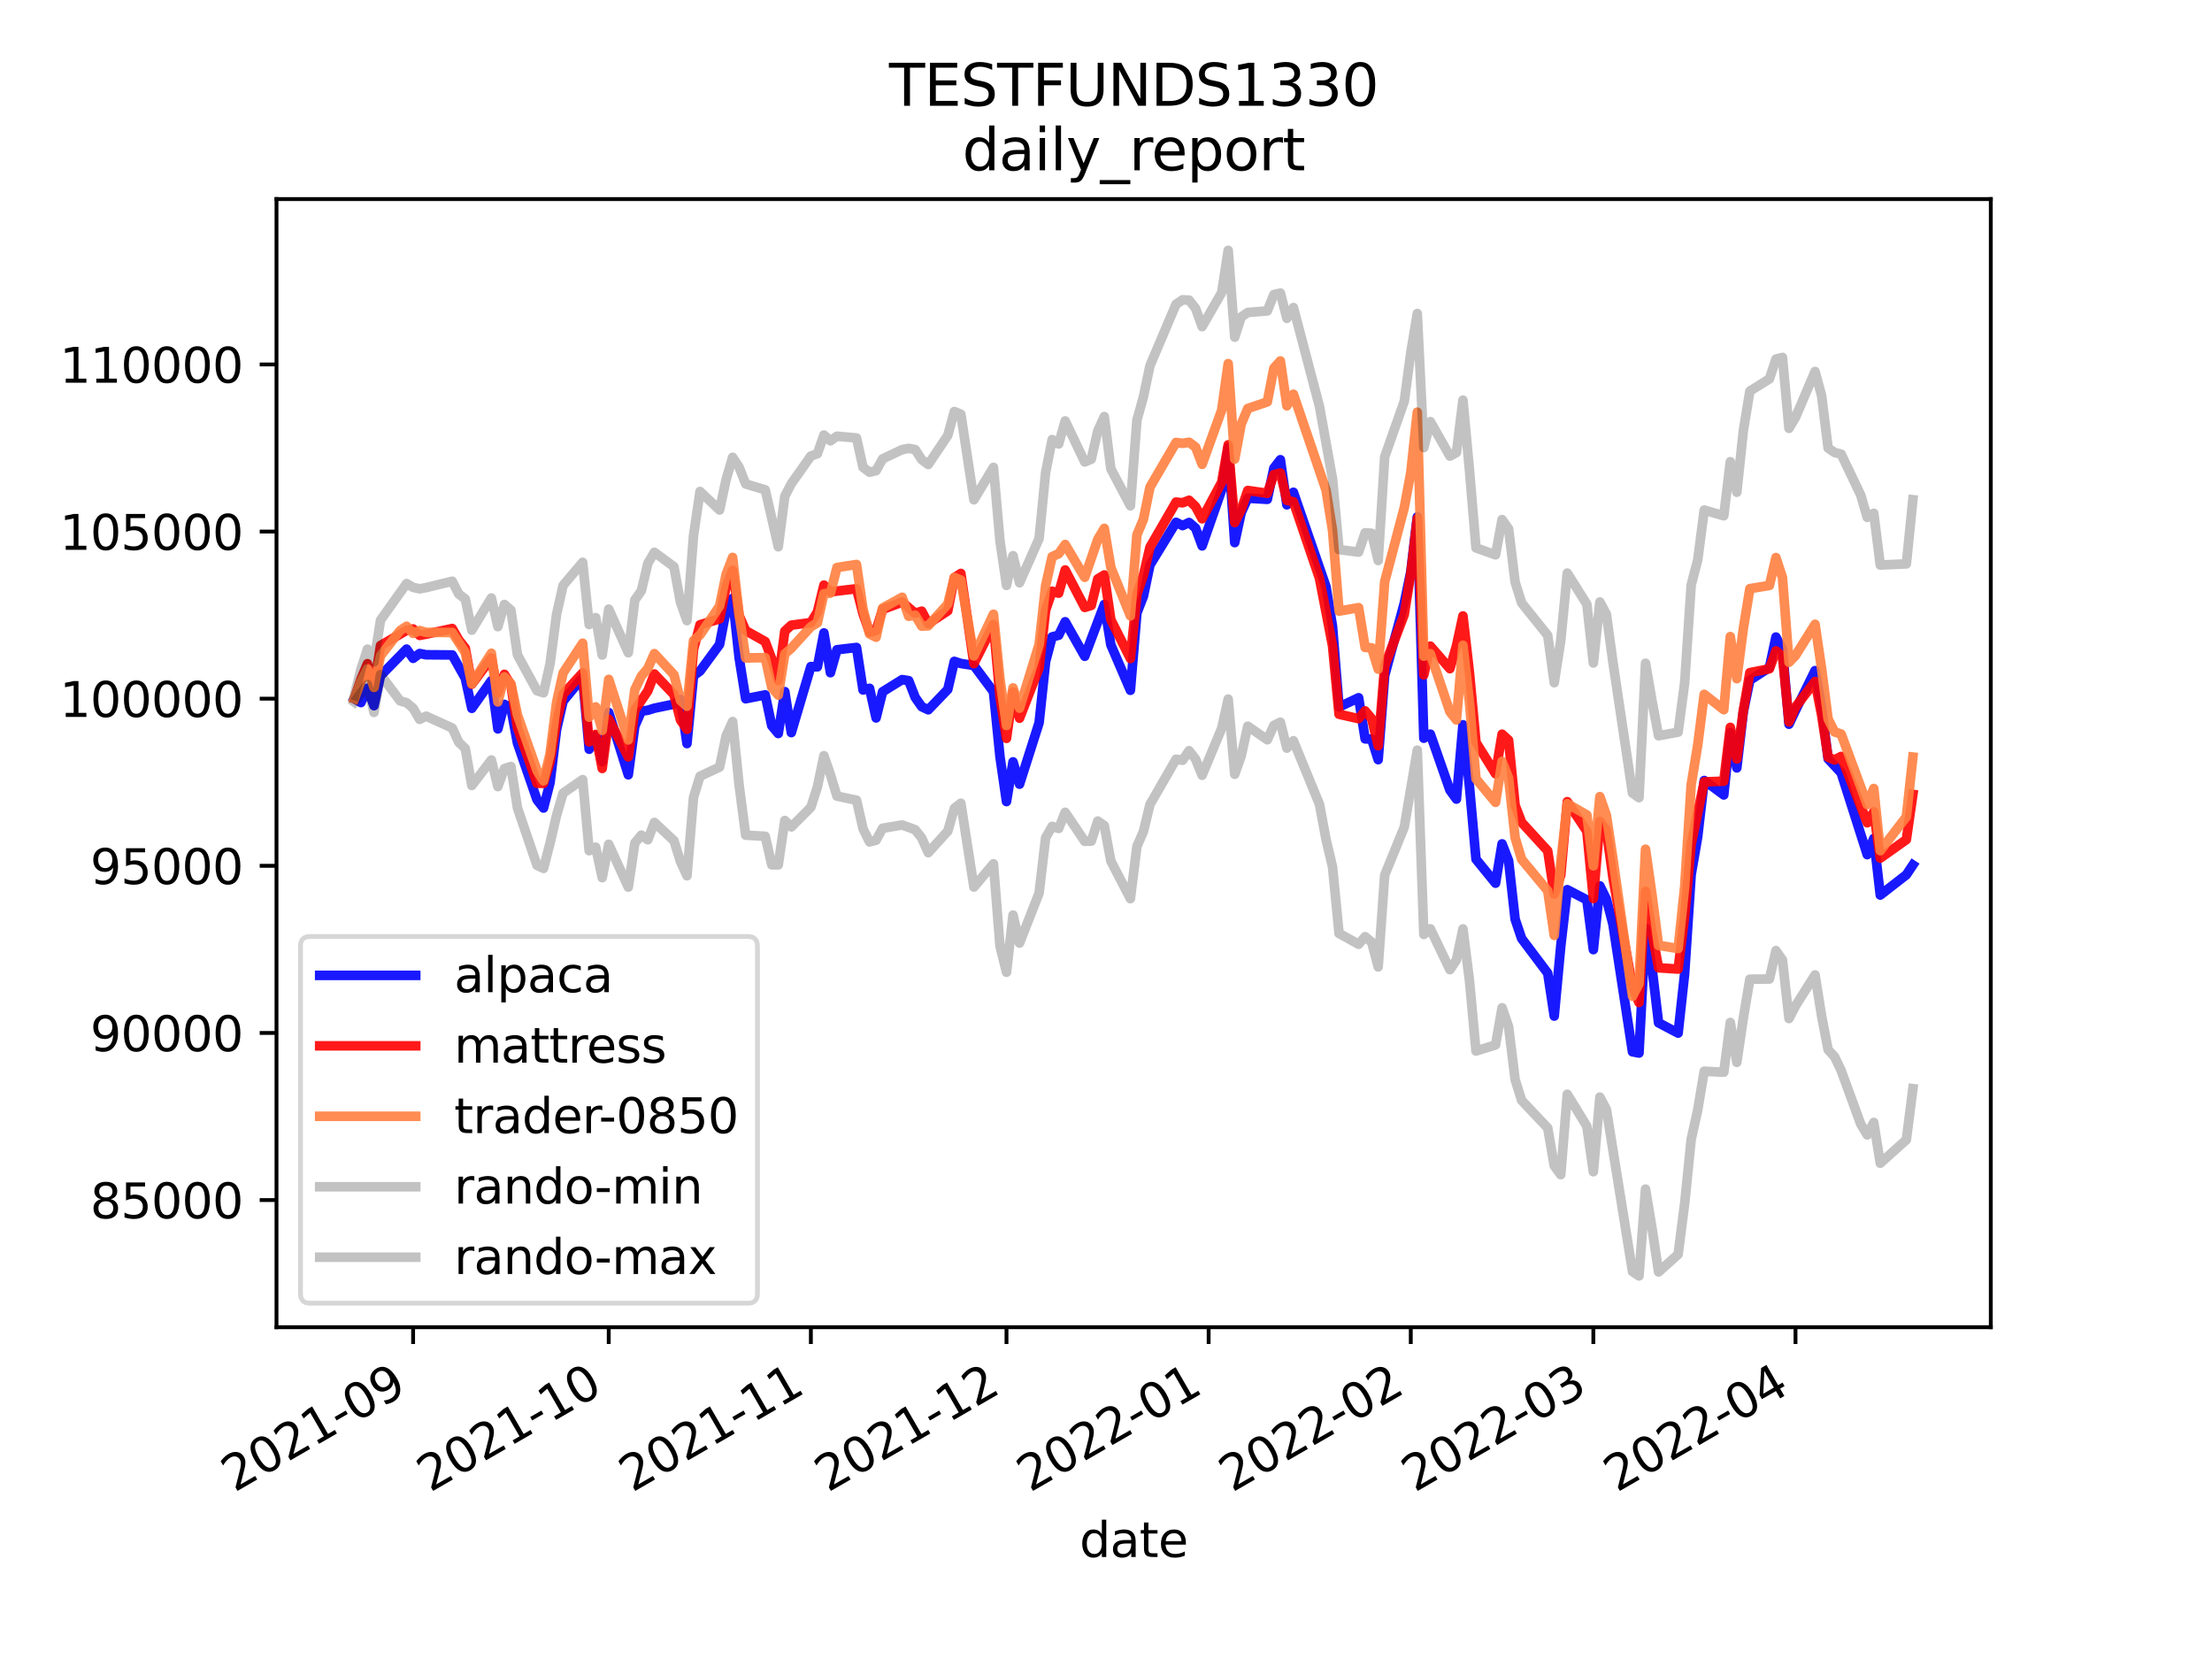 <?xml version="1.0" encoding="utf-8" standalone="no"?>
<!DOCTYPE svg PUBLIC "-//W3C//DTD SVG 1.1//EN"
  "http://www.w3.org/Graphics/SVG/1.1/DTD/svg11.dtd">
<svg height="345.6pt" version="1.1" viewBox="0 0 460.8 345.6" width="460.8pt" xmlns="http://www.w3.org/2000/svg" xmlns:xlink="http://www.w3.org/1999/xlink">
 <defs>
  <style type="text/css">*{stroke-linecap:butt;stroke-linejoin:round;}</style>
 </defs>
 <g id="figure_1">
  <g id="patch_1">
   <path d="M 0 345.6 
L 460.8 345.6 
L 460.8 0 
L 0 0 
z
" style="fill:#ffffff;"/>
  </g>
  <g id="axes_1">
   <g id="patch_2">
    <path d="M 57.6 276.48 
L 414.72 276.48 
L 414.72 41.472 
L 57.6 41.472 
z
" style="fill:#ffffff;"/>
   </g>
   <g id="matplotlib.axis_1">
    <g id="xtick_1">
     <g id="line2d_1">
      <defs>
       <path d="M 0 0 
L 0 3.5 
" id="m84b8e599de" style="stroke:#000000;stroke-width:0.8;"/>
      </defs>
      <g>
       <use style="stroke:#000000;stroke-width:0.8;" x="86.058" xlink:href="#m84b8e599de" y="276.48"/>
      </g>
     </g>
     <g id="text_1">
      <!-- 2021-09 -->
      <g transform="translate(48.833 310.952)rotate(-30)scale(0.1 -0.1)">
       <defs>
        <path d="M 1228 531 
L 3431 531 
L 3431 0 
L 469 0 
L 469 531 
Q 828 903 1448 1529 
Q 2069 2156 2228 2338 
Q 2531 2678 2651 2914 
Q 2772 3150 2772 3378 
Q 2772 3750 2511 3984 
Q 2250 4219 1831 4219 
Q 1534 4219 1204 4116 
Q 875 4013 500 3803 
L 500 4441 
Q 881 4594 1212 4672 
Q 1544 4750 1819 4750 
Q 2544 4750 2975 4387 
Q 3406 4025 3406 3419 
Q 3406 3131 3298 2873 
Q 3191 2616 2906 2266 
Q 2828 2175 2409 1742 
Q 1991 1309 1228 531 
z
" id="DejaVuSans-32" transform="scale(0.016)"/>
        <path d="M 2034 4250 
Q 1547 4250 1301 3770 
Q 1056 3291 1056 2328 
Q 1056 1369 1301 889 
Q 1547 409 2034 409 
Q 2525 409 2770 889 
Q 3016 1369 3016 2328 
Q 3016 3291 2770 3770 
Q 2525 4250 2034 4250 
z
M 2034 4750 
Q 2819 4750 3233 4129 
Q 3647 3509 3647 2328 
Q 3647 1150 3233 529 
Q 2819 -91 2034 -91 
Q 1250 -91 836 529 
Q 422 1150 422 2328 
Q 422 3509 836 4129 
Q 1250 4750 2034 4750 
z
" id="DejaVuSans-30" transform="scale(0.016)"/>
        <path d="M 794 531 
L 1825 531 
L 1825 4091 
L 703 3866 
L 703 4441 
L 1819 4666 
L 2450 4666 
L 2450 531 
L 3481 531 
L 3481 0 
L 794 0 
L 794 531 
z
" id="DejaVuSans-31" transform="scale(0.016)"/>
        <path d="M 313 2009 
L 1997 2009 
L 1997 1497 
L 313 1497 
L 313 2009 
z
" id="DejaVuSans-2d" transform="scale(0.016)"/>
        <path d="M 703 97 
L 703 672 
Q 941 559 1184 500 
Q 1428 441 1663 441 
Q 2288 441 2617 861 
Q 2947 1281 2994 2138 
Q 2813 1869 2534 1725 
Q 2256 1581 1919 1581 
Q 1219 1581 811 2004 
Q 403 2428 403 3163 
Q 403 3881 828 4315 
Q 1253 4750 1959 4750 
Q 2769 4750 3195 4129 
Q 3622 3509 3622 2328 
Q 3622 1225 3098 567 
Q 2575 -91 1691 -91 
Q 1453 -91 1209 -44 
Q 966 3 703 97 
z
M 1959 2075 
Q 2384 2075 2632 2365 
Q 2881 2656 2881 3163 
Q 2881 3666 2632 3958 
Q 2384 4250 1959 4250 
Q 1534 4250 1286 3958 
Q 1038 3666 1038 3163 
Q 1038 2656 1286 2365 
Q 1534 2075 1959 2075 
z
" id="DejaVuSans-39" transform="scale(0.016)"/>
       </defs>
       <use xlink:href="#DejaVuSans-32"/>
       <use x="63.623" xlink:href="#DejaVuSans-30"/>
       <use x="127.246" xlink:href="#DejaVuSans-32"/>
       <use x="190.869" xlink:href="#DejaVuSans-31"/>
       <use x="254.492" xlink:href="#DejaVuSans-2d"/>
       <use x="290.576" xlink:href="#DejaVuSans-30"/>
       <use x="354.199" xlink:href="#DejaVuSans-39"/>
      </g>
     </g>
    </g>
    <g id="xtick_2">
     <g id="line2d_2">
      <g>
       <use style="stroke:#000000;stroke-width:0.8;" x="126.81" xlink:href="#m84b8e599de" y="276.48"/>
      </g>
     </g>
     <g id="text_2">
      <!-- 2021-10 -->
      <g transform="translate(89.585 310.952)rotate(-30)scale(0.1 -0.1)">
       <use xlink:href="#DejaVuSans-32"/>
       <use x="63.623" xlink:href="#DejaVuSans-30"/>
       <use x="127.246" xlink:href="#DejaVuSans-32"/>
       <use x="190.869" xlink:href="#DejaVuSans-31"/>
       <use x="254.492" xlink:href="#DejaVuSans-2d"/>
       <use x="290.576" xlink:href="#DejaVuSans-31"/>
       <use x="354.199" xlink:href="#DejaVuSans-30"/>
      </g>
     </g>
    </g>
    <g id="xtick_3">
     <g id="line2d_3">
      <g>
       <use style="stroke:#000000;stroke-width:0.8;" x="168.92" xlink:href="#m84b8e599de" y="276.48"/>
      </g>
     </g>
     <g id="text_3">
      <!-- 2021-11 -->
      <g transform="translate(131.695 310.952)rotate(-30)scale(0.1 -0.1)">
       <use xlink:href="#DejaVuSans-32"/>
       <use x="63.623" xlink:href="#DejaVuSans-30"/>
       <use x="127.246" xlink:href="#DejaVuSans-32"/>
       <use x="190.869" xlink:href="#DejaVuSans-31"/>
       <use x="254.492" xlink:href="#DejaVuSans-2d"/>
       <use x="290.576" xlink:href="#DejaVuSans-31"/>
       <use x="354.199" xlink:href="#DejaVuSans-31"/>
      </g>
     </g>
    </g>
    <g id="xtick_4">
     <g id="line2d_4">
      <g>
       <use style="stroke:#000000;stroke-width:0.8;" x="209.671" xlink:href="#m84b8e599de" y="276.48"/>
      </g>
     </g>
     <g id="text_4">
      <!-- 2021-12 -->
      <g transform="translate(172.447 310.952)rotate(-30)scale(0.1 -0.1)">
       <use xlink:href="#DejaVuSans-32"/>
       <use x="63.623" xlink:href="#DejaVuSans-30"/>
       <use x="127.246" xlink:href="#DejaVuSans-32"/>
       <use x="190.869" xlink:href="#DejaVuSans-31"/>
       <use x="254.492" xlink:href="#DejaVuSans-2d"/>
       <use x="290.576" xlink:href="#DejaVuSans-31"/>
       <use x="354.199" xlink:href="#DejaVuSans-32"/>
      </g>
     </g>
    </g>
    <g id="xtick_5">
     <g id="line2d_5">
      <g>
       <use style="stroke:#000000;stroke-width:0.8;" x="251.781" xlink:href="#m84b8e599de" y="276.48"/>
      </g>
     </g>
     <g id="text_5">
      <!-- 2022-01 -->
      <g transform="translate(214.557 310.952)rotate(-30)scale(0.1 -0.1)">
       <use xlink:href="#DejaVuSans-32"/>
       <use x="63.623" xlink:href="#DejaVuSans-30"/>
       <use x="127.246" xlink:href="#DejaVuSans-32"/>
       <use x="190.869" xlink:href="#DejaVuSans-32"/>
       <use x="254.492" xlink:href="#DejaVuSans-2d"/>
       <use x="290.576" xlink:href="#DejaVuSans-30"/>
       <use x="354.199" xlink:href="#DejaVuSans-31"/>
      </g>
     </g>
    </g>
    <g id="xtick_6">
     <g id="line2d_6">
      <g>
       <use style="stroke:#000000;stroke-width:0.8;" x="293.891" xlink:href="#m84b8e599de" y="276.48"/>
      </g>
     </g>
     <g id="text_6">
      <!-- 2022-02 -->
      <g transform="translate(256.667 310.952)rotate(-30)scale(0.1 -0.1)">
       <use xlink:href="#DejaVuSans-32"/>
       <use x="63.623" xlink:href="#DejaVuSans-30"/>
       <use x="127.246" xlink:href="#DejaVuSans-32"/>
       <use x="190.869" xlink:href="#DejaVuSans-32"/>
       <use x="254.492" xlink:href="#DejaVuSans-2d"/>
       <use x="290.576" xlink:href="#DejaVuSans-30"/>
       <use x="354.199" xlink:href="#DejaVuSans-32"/>
      </g>
     </g>
    </g>
    <g id="xtick_7">
     <g id="line2d_7">
      <g>
       <use style="stroke:#000000;stroke-width:0.8;" x="331.926" xlink:href="#m84b8e599de" y="276.48"/>
      </g>
     </g>
     <g id="text_7">
      <!-- 2022-03 -->
      <g transform="translate(294.701 310.952)rotate(-30)scale(0.1 -0.1)">
       <defs>
        <path d="M 2597 2516 
Q 3050 2419 3304 2112 
Q 3559 1806 3559 1356 
Q 3559 666 3084 287 
Q 2609 -91 1734 -91 
Q 1441 -91 1130 -33 
Q 819 25 488 141 
L 488 750 
Q 750 597 1062 519 
Q 1375 441 1716 441 
Q 2309 441 2620 675 
Q 2931 909 2931 1356 
Q 2931 1769 2642 2001 
Q 2353 2234 1838 2234 
L 1294 2234 
L 1294 2753 
L 1863 2753 
Q 2328 2753 2575 2939 
Q 2822 3125 2822 3475 
Q 2822 3834 2567 4026 
Q 2313 4219 1838 4219 
Q 1578 4219 1281 4162 
Q 984 4106 628 3988 
L 628 4550 
Q 988 4650 1302 4700 
Q 1616 4750 1894 4750 
Q 2613 4750 3031 4423 
Q 3450 4097 3450 3541 
Q 3450 3153 3228 2886 
Q 3006 2619 2597 2516 
z
" id="DejaVuSans-33" transform="scale(0.016)"/>
       </defs>
       <use xlink:href="#DejaVuSans-32"/>
       <use x="63.623" xlink:href="#DejaVuSans-30"/>
       <use x="127.246" xlink:href="#DejaVuSans-32"/>
       <use x="190.869" xlink:href="#DejaVuSans-32"/>
       <use x="254.492" xlink:href="#DejaVuSans-2d"/>
       <use x="290.576" xlink:href="#DejaVuSans-30"/>
       <use x="354.199" xlink:href="#DejaVuSans-33"/>
      </g>
     </g>
    </g>
    <g id="xtick_8">
     <g id="line2d_8">
      <g>
       <use style="stroke:#000000;stroke-width:0.8;" x="374.036" xlink:href="#m84b8e599de" y="276.48"/>
      </g>
     </g>
     <g id="text_8">
      <!-- 2022-04 -->
      <g transform="translate(336.811 310.952)rotate(-30)scale(0.1 -0.1)">
       <defs>
        <path d="M 2419 4116 
L 825 1625 
L 2419 1625 
L 2419 4116 
z
M 2253 4666 
L 3047 4666 
L 3047 1625 
L 3713 1625 
L 3713 1100 
L 3047 1100 
L 3047 0 
L 2419 0 
L 2419 1100 
L 313 1100 
L 313 1709 
L 2253 4666 
z
" id="DejaVuSans-34" transform="scale(0.016)"/>
       </defs>
       <use xlink:href="#DejaVuSans-32"/>
       <use x="63.623" xlink:href="#DejaVuSans-30"/>
       <use x="127.246" xlink:href="#DejaVuSans-32"/>
       <use x="190.869" xlink:href="#DejaVuSans-32"/>
       <use x="254.492" xlink:href="#DejaVuSans-2d"/>
       <use x="290.576" xlink:href="#DejaVuSans-30"/>
       <use x="354.199" xlink:href="#DejaVuSans-34"/>
      </g>
     </g>
    </g>
    <g id="text_9">
     <!-- date -->
     <g transform="translate(224.885 324.351)scale(0.1 -0.1)">
      <defs>
       <path d="M 2906 2969 
L 2906 4863 
L 3481 4863 
L 3481 0 
L 2906 0 
L 2906 525 
Q 2725 213 2448 61 
Q 2172 -91 1784 -91 
Q 1150 -91 751 415 
Q 353 922 353 1747 
Q 353 2572 751 3078 
Q 1150 3584 1784 3584 
Q 2172 3584 2448 3432 
Q 2725 3281 2906 2969 
z
M 947 1747 
Q 947 1113 1208 752 
Q 1469 391 1925 391 
Q 2381 391 2643 752 
Q 2906 1113 2906 1747 
Q 2906 2381 2643 2742 
Q 2381 3103 1925 3103 
Q 1469 3103 1208 2742 
Q 947 2381 947 1747 
z
" id="DejaVuSans-64" transform="scale(0.016)"/>
       <path d="M 2194 1759 
Q 1497 1759 1228 1600 
Q 959 1441 959 1056 
Q 959 750 1161 570 
Q 1363 391 1709 391 
Q 2188 391 2477 730 
Q 2766 1069 2766 1631 
L 2766 1759 
L 2194 1759 
z
M 3341 1997 
L 3341 0 
L 2766 0 
L 2766 531 
Q 2569 213 2275 61 
Q 1981 -91 1556 -91 
Q 1019 -91 701 211 
Q 384 513 384 1019 
Q 384 1609 779 1909 
Q 1175 2209 1959 2209 
L 2766 2209 
L 2766 2266 
Q 2766 2663 2505 2880 
Q 2244 3097 1772 3097 
Q 1472 3097 1187 3025 
Q 903 2953 641 2809 
L 641 3341 
Q 956 3463 1253 3523 
Q 1550 3584 1831 3584 
Q 2591 3584 2966 3190 
Q 3341 2797 3341 1997 
z
" id="DejaVuSans-61" transform="scale(0.016)"/>
       <path d="M 1172 4494 
L 1172 3500 
L 2356 3500 
L 2356 3053 
L 1172 3053 
L 1172 1153 
Q 1172 725 1289 603 
Q 1406 481 1766 481 
L 2356 481 
L 2356 0 
L 1766 0 
Q 1100 0 847 248 
Q 594 497 594 1153 
L 594 3053 
L 172 3053 
L 172 3500 
L 594 3500 
L 594 4494 
L 1172 4494 
z
" id="DejaVuSans-74" transform="scale(0.016)"/>
       <path d="M 3597 1894 
L 3597 1613 
L 953 1613 
Q 991 1019 1311 708 
Q 1631 397 2203 397 
Q 2534 397 2845 478 
Q 3156 559 3463 722 
L 3463 178 
Q 3153 47 2828 -22 
Q 2503 -91 2169 -91 
Q 1331 -91 842 396 
Q 353 884 353 1716 
Q 353 2575 817 3079 
Q 1281 3584 2069 3584 
Q 2775 3584 3186 3129 
Q 3597 2675 3597 1894 
z
M 3022 2063 
Q 3016 2534 2758 2815 
Q 2500 3097 2075 3097 
Q 1594 3097 1305 2825 
Q 1016 2553 972 2059 
L 3022 2063 
z
" id="DejaVuSans-65" transform="scale(0.016)"/>
      </defs>
      <use xlink:href="#DejaVuSans-64"/>
      <use x="63.477" xlink:href="#DejaVuSans-61"/>
      <use x="124.756" xlink:href="#DejaVuSans-74"/>
      <use x="163.965" xlink:href="#DejaVuSans-65"/>
     </g>
    </g>
   </g>
   <g id="matplotlib.axis_2">
    <g id="ytick_1">
     <g id="line2d_9">
      <defs>
       <path d="M 0 0 
L -3.5 0 
" id="mc851a4d804" style="stroke:#000000;stroke-width:0.8;"/>
      </defs>
      <g>
       <use style="stroke:#000000;stroke-width:0.8;" x="57.6" xlink:href="#mc851a4d804" y="249.99"/>
      </g>
     </g>
     <g id="text_10">
      <!-- 85000 -->
      <g transform="translate(18.788 253.789)scale(0.1 -0.1)">
       <defs>
        <path d="M 2034 2216 
Q 1584 2216 1326 1975 
Q 1069 1734 1069 1313 
Q 1069 891 1326 650 
Q 1584 409 2034 409 
Q 2484 409 2743 651 
Q 3003 894 3003 1313 
Q 3003 1734 2745 1975 
Q 2488 2216 2034 2216 
z
M 1403 2484 
Q 997 2584 770 2862 
Q 544 3141 544 3541 
Q 544 4100 942 4425 
Q 1341 4750 2034 4750 
Q 2731 4750 3128 4425 
Q 3525 4100 3525 3541 
Q 3525 3141 3298 2862 
Q 3072 2584 2669 2484 
Q 3125 2378 3379 2068 
Q 3634 1759 3634 1313 
Q 3634 634 3220 271 
Q 2806 -91 2034 -91 
Q 1263 -91 848 271 
Q 434 634 434 1313 
Q 434 1759 690 2068 
Q 947 2378 1403 2484 
z
M 1172 3481 
Q 1172 3119 1398 2916 
Q 1625 2713 2034 2713 
Q 2441 2713 2670 2916 
Q 2900 3119 2900 3481 
Q 2900 3844 2670 4047 
Q 2441 4250 2034 4250 
Q 1625 4250 1398 4047 
Q 1172 3844 1172 3481 
z
" id="DejaVuSans-38" transform="scale(0.016)"/>
        <path d="M 691 4666 
L 3169 4666 
L 3169 4134 
L 1269 4134 
L 1269 2991 
Q 1406 3038 1543 3061 
Q 1681 3084 1819 3084 
Q 2600 3084 3056 2656 
Q 3513 2228 3513 1497 
Q 3513 744 3044 326 
Q 2575 -91 1722 -91 
Q 1428 -91 1123 -41 
Q 819 9 494 109 
L 494 744 
Q 775 591 1075 516 
Q 1375 441 1709 441 
Q 2250 441 2565 725 
Q 2881 1009 2881 1497 
Q 2881 1984 2565 2268 
Q 2250 2553 1709 2553 
Q 1456 2553 1204 2497 
Q 953 2441 691 2322 
L 691 4666 
z
" id="DejaVuSans-35" transform="scale(0.016)"/>
       </defs>
       <use xlink:href="#DejaVuSans-38"/>
       <use x="63.623" xlink:href="#DejaVuSans-35"/>
       <use x="127.246" xlink:href="#DejaVuSans-30"/>
       <use x="190.869" xlink:href="#DejaVuSans-30"/>
       <use x="254.492" xlink:href="#DejaVuSans-30"/>
      </g>
     </g>
    </g>
    <g id="ytick_2">
     <g id="line2d_10">
      <g>
       <use style="stroke:#000000;stroke-width:0.8;" x="57.6" xlink:href="#mc851a4d804" y="215.177"/>
      </g>
     </g>
     <g id="text_11">
      <!-- 90000 -->
      <g transform="translate(18.788 218.976)scale(0.1 -0.1)">
       <use xlink:href="#DejaVuSans-39"/>
       <use x="63.623" xlink:href="#DejaVuSans-30"/>
       <use x="127.246" xlink:href="#DejaVuSans-30"/>
       <use x="190.869" xlink:href="#DejaVuSans-30"/>
       <use x="254.492" xlink:href="#DejaVuSans-30"/>
      </g>
     </g>
    </g>
    <g id="ytick_3">
     <g id="line2d_11">
      <g>
       <use style="stroke:#000000;stroke-width:0.8;" x="57.6" xlink:href="#mc851a4d804" y="180.363"/>
      </g>
     </g>
     <g id="text_12">
      <!-- 95000 -->
      <g transform="translate(18.788 184.163)scale(0.1 -0.1)">
       <use xlink:href="#DejaVuSans-39"/>
       <use x="63.623" xlink:href="#DejaVuSans-35"/>
       <use x="127.246" xlink:href="#DejaVuSans-30"/>
       <use x="190.869" xlink:href="#DejaVuSans-30"/>
       <use x="254.492" xlink:href="#DejaVuSans-30"/>
      </g>
     </g>
    </g>
    <g id="ytick_4">
     <g id="line2d_12">
      <g>
       <use style="stroke:#000000;stroke-width:0.8;" x="57.6" xlink:href="#mc851a4d804" y="145.55"/>
      </g>
     </g>
     <g id="text_13">
      <!-- 100000 -->
      <g transform="translate(12.425 149.349)scale(0.1 -0.1)">
       <use xlink:href="#DejaVuSans-31"/>
       <use x="63.623" xlink:href="#DejaVuSans-30"/>
       <use x="127.246" xlink:href="#DejaVuSans-30"/>
       <use x="190.869" xlink:href="#DejaVuSans-30"/>
       <use x="254.492" xlink:href="#DejaVuSans-30"/>
       <use x="318.115" xlink:href="#DejaVuSans-30"/>
      </g>
     </g>
    </g>
    <g id="ytick_5">
     <g id="line2d_13">
      <g>
       <use style="stroke:#000000;stroke-width:0.8;" x="57.6" xlink:href="#mc851a4d804" y="110.737"/>
      </g>
     </g>
     <g id="text_14">
      <!-- 105000 -->
      <g transform="translate(12.425 114.536)scale(0.1 -0.1)">
       <use xlink:href="#DejaVuSans-31"/>
       <use x="63.623" xlink:href="#DejaVuSans-30"/>
       <use x="127.246" xlink:href="#DejaVuSans-35"/>
       <use x="190.869" xlink:href="#DejaVuSans-30"/>
       <use x="254.492" xlink:href="#DejaVuSans-30"/>
       <use x="318.115" xlink:href="#DejaVuSans-30"/>
      </g>
     </g>
    </g>
    <g id="ytick_6">
     <g id="line2d_14">
      <g>
       <use style="stroke:#000000;stroke-width:0.8;" x="57.6" xlink:href="#mc851a4d804" y="75.923"/>
      </g>
     </g>
     <g id="text_15">
      <!-- 110000 -->
      <g transform="translate(12.425 79.722)scale(0.1 -0.1)">
       <use xlink:href="#DejaVuSans-31"/>
       <use x="63.623" xlink:href="#DejaVuSans-31"/>
       <use x="127.246" xlink:href="#DejaVuSans-30"/>
       <use x="190.869" xlink:href="#DejaVuSans-30"/>
       <use x="254.492" xlink:href="#DejaVuSans-30"/>
       <use x="318.115" xlink:href="#DejaVuSans-30"/>
      </g>
     </g>
    </g>
   </g>
   <g id="line2d_15">
    <path clip-path="url(#p62188aba56)" d="M 73.833 145.55 
L 75.191 146.359 
L 76.55 143.367 
L 77.908 147.002 
L 79.266 140.775 
L 84.7 135.219 
L 86.058 137.143 
L 87.417 136.137 
L 88.775 136.402 
L 94.209 136.44 
L 96.925 141.283 
L 98.284 147.559 
L 102.359 141.804 
L 103.717 151.841 
L 105.076 146.727 
L 106.434 147.518 
L 107.792 154.791 
L 111.868 166.609 
L 113.226 168.326 
L 114.584 163.037 
L 115.943 151.987 
L 117.301 146.071 
L 121.376 141.107 
L 122.735 156.079 
L 124.093 153.239 
L 125.451 158.672 
L 126.81 148.425 
L 130.885 161.407 
L 132.243 151.268 
L 133.602 148.153 
L 134.96 147.961 
L 136.319 147.534 
L 140.394 146.687 
L 141.752 145.722 
L 143.11 154.903 
L 144.469 140.777 
L 145.827 139.794 
L 149.902 134.247 
L 151.261 127.165 
L 152.619 124.654 
L 153.978 137.061 
L 155.336 145.558 
L 159.411 144.755 
L 160.77 151.179 
L 162.128 152.807 
L 163.486 144.072 
L 164.845 152.618 
L 168.92 138.856 
L 170.278 138.915 
L 171.637 131.853 
L 172.995 140.135 
L 174.353 135.354 
L 178.429 134.878 
L 179.787 143.732 
L 181.145 143.389 
L 182.504 149.56 
L 183.862 144.105 
L 187.937 141.574 
L 189.296 141.796 
L 190.654 145.287 
L 192.012 147.212 
L 193.371 147.863 
L 197.446 143.62 
L 198.804 137.777 
L 200.163 138.22 
L 202.88 138.635 
L 206.955 144.096 
L 208.313 157.646 
L 209.671 166.98 
L 211.03 158.715 
L 212.388 163.36 
L 216.463 150.566 
L 217.822 137.816 
L 219.18 132.674 
L 220.539 132.328 
L 221.897 129.526 
L 225.972 136.711 
L 230.047 125.929 
L 231.406 134.322 
L 235.481 143.799 
L 236.839 127.688 
L 238.198 124.214 
L 239.556 117.701 
L 244.99 108.81 
L 246.348 109.492 
L 247.706 108.845 
L 249.065 110.019 
L 250.423 113.717 
L 254.498 102.05 
L 255.857 93.181 
L 257.215 113.039 
L 258.573 106.77 
L 259.932 103.788 
L 264.007 104.023 
L 265.365 97.539 
L 266.724 95.768 
L 268.082 105.165 
L 269.44 102.55 
L 276.232 122.222 
L 277.591 130.5 
L 278.949 147.287 
L 283.024 145.353 
L 284.383 153.921 
L 285.741 153.961 
L 287.1 158.253 
L 288.458 140.721 
L 292.533 125.65 
L 293.891 119.118 
L 295.25 107.677 
L 296.608 153.779 
L 297.967 152.942 
L 302.042 164.599 
L 303.4 166.467 
L 304.759 150.985 
L 306.117 163.859 
L 307.475 178.983 
L 311.55 183.985 
L 312.909 175.794 
L 314.267 179.299 
L 315.626 191.473 
L 316.984 195.515 
L 322.418 202.734 
L 323.776 211.667 
L 325.134 197.105 
L 326.493 185.338 
L 330.568 187.464 
L 331.926 197.826 
L 333.285 184.54 
L 334.643 187.316 
L 336.001 192.527 
L 340.077 219.107 
L 341.435 219.367 
L 342.793 193.383 
L 344.152 201.694 
L 345.51 213.074 
L 349.585 215.215 
L 350.944 202.821 
L 352.302 182.199 
L 353.66 174.32 
L 355.019 162.595 
L 359.094 165.601 
L 360.452 152.572 
L 361.811 159.967 
L 363.169 148.281 
L 364.528 141.702 
L 368.603 139.059 
L 369.961 132.708 
L 371.32 135.262 
L 372.678 150.872 
L 374.036 147.993 
L 378.111 139.699 
L 379.47 147.313 
L 380.828 158.072 
L 383.545 160.994 
L 388.979 178.036 
L 390.337 174.673 
L 391.695 186.454 
L 397.129 182.234 
L 398.487 180.193 
L 398.487 180.193 
" style="fill:none;stroke:#0000ff;stroke-linecap:square;stroke-opacity:0.9;stroke-width:2;"/>
   </g>
   <g id="line2d_16">
    <path clip-path="url(#p62188aba56)" d="M 73.833 145.55 
L 75.191 141.523 
L 76.55 138.258 
L 77.908 143.15 
L 79.266 134.475 
L 84.7 131.319 
L 86.058 131.022 
L 87.417 132.363 
L 88.775 132.108 
L 94.209 130.931 
L 95.567 133.304 
L 96.925 135.033 
L 98.284 142.537 
L 102.359 137.076 
L 103.717 144.305 
L 105.076 140.478 
L 106.434 142.67 
L 107.792 151.554 
L 111.868 163.179 
L 113.226 163.189 
L 114.584 158.69 
L 115.943 150.39 
L 117.301 144.616 
L 121.376 140.187 
L 122.735 154.545 
L 124.093 152.991 
L 125.451 160.081 
L 126.81 149.821 
L 130.885 157.677 
L 132.243 147.939 
L 134.96 143.918 
L 136.319 140.405 
L 140.394 144.694 
L 141.752 150.01 
L 143.11 151.939 
L 144.469 135.29 
L 145.827 130.147 
L 149.902 128.929 
L 151.261 122.284 
L 152.619 118.816 
L 153.978 128.252 
L 155.336 131.365 
L 159.411 133.65 
L 160.77 137.266 
L 162.128 141.746 
L 163.486 131.481 
L 164.845 130.236 
L 168.92 129.697 
L 170.278 127.487 
L 171.637 121.892 
L 172.995 123.329 
L 174.353 123.127 
L 178.429 122.646 
L 179.787 127.867 
L 181.145 131.721 
L 182.504 131.333 
L 183.862 126.942 
L 187.937 125.438 
L 190.654 127.74 
L 192.012 127.321 
L 193.371 129.923 
L 197.446 127.244 
L 198.804 120.346 
L 200.163 119.458 
L 202.88 138.246 
L 206.955 130.13 
L 208.313 145.125 
L 209.671 153.812 
L 211.03 144.15 
L 212.388 149.615 
L 216.463 139.166 
L 217.822 127.115 
L 219.18 123.162 
L 220.539 123.569 
L 221.897 118.737 
L 225.972 126.535 
L 227.33 126.116 
L 228.689 120.599 
L 230.047 119.773 
L 231.406 129.095 
L 235.481 137.184 
L 236.839 123.819 
L 238.198 119.828 
L 239.556 113.995 
L 244.99 104.593 
L 246.348 104.744 
L 247.706 104.215 
L 249.065 105.539 
L 250.423 108.067 
L 254.498 100.467 
L 255.857 92.66 
L 257.215 108.861 
L 258.573 106.141 
L 259.932 102.177 
L 264.007 102.76 
L 265.365 98.881 
L 266.724 98.537 
L 268.082 104.231 
L 269.44 104.533 
L 274.874 120.482 
L 277.591 134.55 
L 278.949 148.788 
L 283.024 149.714 
L 284.383 148.088 
L 285.741 149.71 
L 287.1 155.348 
L 288.458 138.734 
L 292.533 128.024 
L 293.891 119.444 
L 295.25 108.022 
L 296.608 140.594 
L 297.967 134.602 
L 302.042 139.294 
L 303.4 134.579 
L 304.759 128.312 
L 306.117 140.165 
L 307.475 154.65 
L 311.55 161.191 
L 312.909 152.947 
L 314.267 154.199 
L 315.626 167.756 
L 316.984 171.317 
L 322.418 177.25 
L 323.776 186.232 
L 325.134 182.305 
L 326.493 167.01 
L 330.568 173.147 
L 331.926 187.182 
L 333.285 171.128 
L 334.643 172.987 
L 336.001 182.802 
L 340.077 205.584 
L 341.435 208.843 
L 342.793 185.683 
L 344.152 194.369 
L 345.51 201.612 
L 349.585 201.874 
L 350.944 190.895 
L 352.302 175.882 
L 355.019 162.879 
L 359.094 162.736 
L 360.452 151.524 
L 361.811 158.114 
L 363.169 147.986 
L 364.528 140.12 
L 368.603 139.322 
L 369.961 135.592 
L 371.32 136.713 
L 372.678 150.377 
L 374.036 147.289 
L 378.111 141.976 
L 379.47 148.929 
L 380.828 157.725 
L 382.187 158.307 
L 383.545 157.578 
L 388.979 171.393 
L 390.337 169.136 
L 391.695 178.766 
L 397.129 174.909 
L 398.487 165.488 
L 398.487 165.488 
" style="fill:none;stroke:#ff0000;stroke-linecap:square;stroke-opacity:0.9;stroke-width:2;"/>
   </g>
   <g id="line2d_17">
    <path clip-path="url(#p62188aba56)" d="M 73.833 145.55 
L 75.191 141.957 
L 76.55 139.358 
L 77.908 143.202 
L 79.266 136.623 
L 83.341 131.363 
L 84.7 130.458 
L 86.058 131.946 
L 87.417 131.356 
L 88.775 131.741 
L 94.209 131.759 
L 96.925 135.913 
L 98.284 142.45 
L 102.359 136.085 
L 103.717 146.22 
L 105.076 141.008 
L 106.434 142.428 
L 107.792 148.932 
L 111.868 160.511 
L 113.226 162.665 
L 114.584 157.025 
L 115.943 146.333 
L 117.301 140.201 
L 121.376 133.995 
L 122.735 149.41 
L 124.093 147.258 
L 125.451 152.144 
L 126.81 141.53 
L 130.885 154.139 
L 132.243 143.69 
L 133.602 140.855 
L 134.96 139.231 
L 136.319 136.167 
L 140.394 140.565 
L 141.752 145.923 
L 143.11 147.121 
L 144.469 133.464 
L 145.827 132.257 
L 149.902 126.257 
L 151.261 119.657 
L 152.619 116.118 
L 153.978 128.048 
L 155.336 137.06 
L 159.411 136.999 
L 160.77 143.191 
L 162.128 144.804 
L 163.486 136.225 
L 164.845 135.029 
L 168.92 130.55 
L 170.278 129.735 
L 171.637 123.686 
L 172.995 123.555 
L 174.353 118.229 
L 178.429 117.591 
L 179.787 126.929 
L 181.145 132.045 
L 182.504 132.749 
L 183.862 126.662 
L 187.937 124.42 
L 189.296 128.378 
L 190.654 128.164 
L 192.012 130.429 
L 193.371 130.366 
L 197.446 125.826 
L 198.804 120.296 
L 200.163 120.842 
L 202.88 136.614 
L 206.955 127.953 
L 208.313 141.484 
L 209.671 151.133 
L 211.03 143.305 
L 212.388 147.529 
L 216.463 134.257 
L 217.822 122.024 
L 219.18 115.953 
L 220.539 115.353 
L 221.897 113.431 
L 225.972 120.258 
L 228.689 112.358 
L 230.047 110.068 
L 231.406 118.197 
L 235.481 128.29 
L 236.839 111.419 
L 238.198 108.184 
L 239.556 101.49 
L 244.99 92.171 
L 246.348 92.356 
L 247.706 92.127 
L 249.065 93.146 
L 250.423 96.729 
L 254.498 85.436 
L 255.857 75.753 
L 257.215 95.635 
L 258.573 88.328 
L 259.932 85.1 
L 264.007 83.719 
L 265.365 76.701 
L 266.724 75.194 
L 268.082 84.536 
L 269.44 82.127 
L 276.232 102.073 
L 277.591 110.482 
L 278.949 127.308 
L 283.024 126.586 
L 284.383 134.869 
L 285.741 134.957 
L 287.1 139.394 
L 288.458 121.178 
L 292.533 105.75 
L 293.891 98.457 
L 295.25 85.862 
L 296.608 136.703 
L 297.967 136.184 
L 302.042 148.283 
L 303.4 149.979 
L 304.759 134.418 
L 306.117 146.355 
L 307.475 162.239 
L 311.55 167.14 
L 312.909 158.603 
L 314.267 162.079 
L 315.626 174.498 
L 316.984 179.009 
L 322.418 185.552 
L 323.776 194.857 
L 325.134 179.684 
L 326.493 167.427 
L 330.568 169.767 
L 331.926 180.377 
L 333.285 165.954 
L 334.643 169.85 
L 336.001 178.864 
L 340.077 207.539 
L 341.435 204.955 
L 342.793 176.91 
L 344.152 186.477 
L 345.51 196.937 
L 349.585 197.601 
L 350.944 184.751 
L 352.302 163.491 
L 353.66 155.244 
L 355.019 144.648 
L 359.094 147.844 
L 360.452 132.612 
L 361.811 141.383 
L 363.169 130.929 
L 364.528 122.628 
L 368.603 121.959 
L 369.961 116.152 
L 371.32 120.32 
L 372.678 137.968 
L 374.036 136.554 
L 378.111 130.05 
L 379.47 139.279 
L 380.828 149.783 
L 382.187 152.477 
L 383.545 152.916 
L 388.979 167.62 
L 390.337 164.259 
L 391.695 177.207 
L 397.129 170.149 
L 398.487 157.709 
L 398.487 157.709 
" style="fill:none;stroke:#ff8040;stroke-linecap:square;stroke-opacity:0.9;stroke-width:2;"/>
   </g>
   <g id="line2d_18">
    <path clip-path="url(#p62188aba56)" d="M 73.833 146.246 
L 76.55 142.581 
L 77.908 148.411 
L 79.266 140.537 
L 83.341 145.995 
L 84.7 146.391 
L 86.058 147.537 
L 87.417 149.855 
L 88.775 149.192 
L 94.209 151.659 
L 95.567 154.626 
L 96.925 155.936 
L 98.284 163.63 
L 102.359 158.317 
L 103.717 163.859 
L 105.076 160.118 
L 106.434 159.678 
L 107.792 168.299 
L 111.868 180.256 
L 113.226 180.906 
L 114.584 175.638 
L 115.943 169.848 
L 117.301 165.217 
L 121.376 162.406 
L 122.735 177.217 
L 124.093 176.481 
L 125.451 182.837 
L 126.81 175.885 
L 130.885 184.807 
L 132.243 175.613 
L 133.602 173.974 
L 134.96 174.938 
L 136.319 171.328 
L 140.394 175.137 
L 141.752 179.473 
L 143.11 182.438 
L 144.469 166.111 
L 145.827 161.702 
L 149.902 159.798 
L 151.261 153.286 
L 152.619 150.31 
L 153.978 163.593 
L 155.336 173.978 
L 159.411 174.218 
L 160.77 180.149 
L 162.128 180.172 
L 163.486 170.922 
L 164.845 172.259 
L 168.92 168.173 
L 170.278 163.944 
L 171.637 157.424 
L 172.995 161.391 
L 174.353 165.844 
L 178.429 166.696 
L 179.787 172.649 
L 181.145 175.382 
L 182.504 175.027 
L 183.862 172.54 
L 187.937 171.857 
L 190.654 172.853 
L 192.012 174.563 
L 193.371 177.626 
L 197.446 173.13 
L 198.804 168.398 
L 200.163 167.325 
L 202.88 184.783 
L 206.955 179.948 
L 208.313 197.065 
L 209.671 202.534 
L 211.03 190.624 
L 212.388 196.454 
L 216.463 186.036 
L 217.822 174.507 
L 219.18 172.153 
L 220.539 172.577 
L 221.897 169.214 
L 225.972 175.256 
L 227.33 175.215 
L 228.689 171.048 
L 230.047 171.989 
L 231.406 179.363 
L 235.481 187.208 
L 236.839 176.331 
L 238.198 173.214 
L 239.556 167.599 
L 244.99 158.161 
L 246.348 158.382 
L 247.706 156.386 
L 249.065 158.15 
L 250.423 161.506 
L 254.498 151.735 
L 255.857 145.632 
L 257.215 161.292 
L 258.573 157.449 
L 259.932 151.279 
L 264.007 154.104 
L 265.365 151.124 
L 266.724 150.447 
L 268.082 155.853 
L 269.44 154.315 
L 274.874 167.562 
L 276.232 174.843 
L 277.591 180.605 
L 278.949 194.449 
L 283.024 196.701 
L 284.383 195.131 
L 285.741 196.276 
L 287.1 201.416 
L 288.458 182.29 
L 292.533 172.304 
L 295.25 156.267 
L 296.608 194.663 
L 297.967 193.49 
L 302.042 201.999 
L 303.4 199.985 
L 304.759 193.509 
L 306.117 204.285 
L 307.475 218.944 
L 311.55 217.676 
L 312.909 209.935 
L 314.267 213.875 
L 315.626 224.877 
L 316.984 229.233 
L 322.418 234.973 
L 323.776 242.863 
L 325.134 244.701 
L 326.493 227.951 
L 330.568 234.624 
L 331.926 244.093 
L 333.285 228.548 
L 334.643 231.121 
L 340.077 264.882 
L 341.435 265.798 
L 342.793 247.712 
L 344.152 255.891 
L 345.51 264.969 
L 349.585 261.299 
L 350.944 250.712 
L 352.302 237.384 
L 353.66 231.248 
L 355.019 223.159 
L 359.094 223.362 
L 360.452 213.003 
L 361.811 221.304 
L 363.169 212.057 
L 364.528 203.983 
L 368.603 203.949 
L 369.961 198.027 
L 371.32 199.984 
L 372.678 212.185 
L 374.036 209.553 
L 378.111 203.097 
L 379.47 211.632 
L 380.828 218.666 
L 382.187 220.154 
L 383.545 223.008 
L 387.62 234.152 
L 388.979 236.421 
L 390.337 233.829 
L 391.695 242.317 
L 397.129 237.435 
L 398.487 226.788 
L 398.487 226.788 
" style="fill:none;stroke:#0d0d0d;stroke-linecap:square;stroke-opacity:0.25;stroke-width:2;"/>
   </g>
   <g id="line2d_19">
    <path clip-path="url(#p62188aba56)" d="M 73.833 144.854 
L 75.191 139.428 
L 76.55 135.227 
L 77.908 137.89 
L 79.266 129.199 
L 84.7 121.565 
L 86.058 122.362 
L 87.417 122.665 
L 88.775 122.412 
L 94.209 121.083 
L 95.567 123.734 
L 96.925 124.795 
L 98.284 131.277 
L 102.359 124.573 
L 103.717 130.54 
L 105.076 125.924 
L 106.434 127.098 
L 107.792 136.425 
L 111.868 143.887 
L 113.226 144.318 
L 114.584 138.284 
L 115.943 127.973 
L 117.301 121.959 
L 121.376 117.142 
L 122.735 130.105 
L 124.093 128.672 
L 125.451 136.457 
L 126.81 126.896 
L 130.885 135.975 
L 132.243 124.981 
L 133.602 123.087 
L 134.96 117.366 
L 136.319 115.048 
L 140.394 118.057 
L 141.752 125.451 
L 143.11 129.295 
L 144.469 111.591 
L 145.827 102.384 
L 149.902 106.251 
L 151.261 99.894 
L 152.619 95.271 
L 153.978 97.35 
L 155.336 100.816 
L 159.411 102.04 
L 162.128 113.905 
L 163.486 103.387 
L 164.845 100.759 
L 168.92 94.997 
L 170.278 94.514 
L 171.637 90.619 
L 172.995 91.826 
L 174.353 90.872 
L 178.429 91.241 
L 179.787 97.355 
L 181.145 98.368 
L 182.504 98.052 
L 183.862 95.594 
L 187.937 93.663 
L 189.296 93.401 
L 190.654 93.659 
L 192.012 95.751 
L 193.371 96.767 
L 197.446 90.694 
L 198.804 85.729 
L 200.163 86.29 
L 202.88 104.117 
L 206.955 97.357 
L 208.313 112.656 
L 209.671 121.947 
L 211.03 115.761 
L 212.388 121.399 
L 216.463 112.188 
L 217.822 98.397 
L 219.18 91.577 
L 220.539 92.488 
L 221.897 87.68 
L 225.972 96.234 
L 227.33 95.653 
L 228.689 89.744 
L 230.047 86.78 
L 231.406 97.645 
L 235.481 105.372 
L 236.839 87.54 
L 238.198 82.654 
L 239.556 76.185 
L 244.99 63.379 
L 246.348 62.461 
L 247.706 62.524 
L 249.065 64.252 
L 250.423 68.044 
L 254.498 60.945 
L 255.857 52.154 
L 257.215 70.232 
L 258.573 66.025 
L 259.932 65.095 
L 264.007 64.767 
L 265.365 61.371 
L 266.724 61.045 
L 268.082 66.319 
L 269.44 64.068 
L 274.874 84.684 
L 277.591 99.757 
L 278.949 114.485 
L 283.024 115.014 
L 284.383 110.992 
L 285.741 111.089 
L 287.1 116.763 
L 288.458 95.161 
L 292.533 83.604 
L 293.891 73.47 
L 295.25 65.319 
L 296.608 93.244 
L 297.967 87.829 
L 302.042 95.014 
L 303.4 94.278 
L 304.759 83.363 
L 306.117 97.941 
L 307.475 114.13 
L 311.55 115.585 
L 312.909 108.241 
L 314.267 110.17 
L 315.626 121.247 
L 316.984 125.597 
L 322.418 132.361 
L 323.776 142.22 
L 325.134 133.433 
L 326.493 119.387 
L 330.568 125.871 
L 331.926 138.109 
L 333.285 125.414 
L 334.643 127.961 
L 336.001 137.924 
L 340.077 165.216 
L 341.435 166.166 
L 342.793 138.168 
L 344.152 146.047 
L 345.51 153.27 
L 349.585 152.52 
L 350.944 142.259 
L 352.302 121.896 
L 353.66 116.69 
L 355.019 106.254 
L 359.094 107.447 
L 360.452 96.181 
L 361.811 102.544 
L 363.169 89.721 
L 364.528 81.479 
L 368.603 78.932 
L 369.961 74.806 
L 371.32 74.458 
L 372.678 89.237 
L 374.036 86.951 
L 378.111 77.384 
L 379.47 82.423 
L 380.828 93.336 
L 382.187 94.27 
L 383.545 94.604 
L 387.62 103.126 
L 388.979 107.777 
L 390.337 106.925 
L 391.695 117.704 
L 397.129 117.463 
L 398.487 104.099 
L 398.487 104.099 
" style="fill:none;stroke:#0d0d0d;stroke-linecap:square;stroke-opacity:0.25;stroke-width:2;"/>
   </g>
   <g id="patch_3">
    <path d="M 57.6 276.48 
L 57.6 41.472 
" style="fill:none;stroke:#000000;stroke-linecap:square;stroke-linejoin:miter;stroke-width:0.8;"/>
   </g>
   <g id="patch_4">
    <path d="M 414.72 276.48 
L 414.72 41.472 
" style="fill:none;stroke:#000000;stroke-linecap:square;stroke-linejoin:miter;stroke-width:0.8;"/>
   </g>
   <g id="patch_5">
    <path d="M 57.6 276.48 
L 414.72 276.48 
" style="fill:none;stroke:#000000;stroke-linecap:square;stroke-linejoin:miter;stroke-width:0.8;"/>
   </g>
   <g id="patch_6">
    <path d="M 57.6 41.472 
L 414.72 41.472 
" style="fill:none;stroke:#000000;stroke-linecap:square;stroke-linejoin:miter;stroke-width:0.8;"/>
   </g>
   <g id="text_16">
    <!-- TESTFUNDS1330 -->
    <g transform="translate(185.2 22.035)scale(0.12 -0.12)">
     <defs>
      <path d="M -19 4666 
L 3928 4666 
L 3928 4134 
L 2272 4134 
L 2272 0 
L 1638 0 
L 1638 4134 
L -19 4134 
L -19 4666 
z
" id="DejaVuSans-54" transform="scale(0.016)"/>
      <path d="M 628 4666 
L 3578 4666 
L 3578 4134 
L 1259 4134 
L 1259 2753 
L 3481 2753 
L 3481 2222 
L 1259 2222 
L 1259 531 
L 3634 531 
L 3634 0 
L 628 0 
L 628 4666 
z
" id="DejaVuSans-45" transform="scale(0.016)"/>
      <path d="M 3425 4513 
L 3425 3897 
Q 3066 4069 2747 4153 
Q 2428 4238 2131 4238 
Q 1616 4238 1336 4038 
Q 1056 3838 1056 3469 
Q 1056 3159 1242 3001 
Q 1428 2844 1947 2747 
L 2328 2669 
Q 3034 2534 3370 2195 
Q 3706 1856 3706 1288 
Q 3706 609 3251 259 
Q 2797 -91 1919 -91 
Q 1588 -91 1214 -16 
Q 841 59 441 206 
L 441 856 
Q 825 641 1194 531 
Q 1563 422 1919 422 
Q 2459 422 2753 634 
Q 3047 847 3047 1241 
Q 3047 1584 2836 1778 
Q 2625 1972 2144 2069 
L 1759 2144 
Q 1053 2284 737 2584 
Q 422 2884 422 3419 
Q 422 4038 858 4394 
Q 1294 4750 2059 4750 
Q 2388 4750 2728 4690 
Q 3069 4631 3425 4513 
z
" id="DejaVuSans-53" transform="scale(0.016)"/>
      <path d="M 628 4666 
L 3309 4666 
L 3309 4134 
L 1259 4134 
L 1259 2759 
L 3109 2759 
L 3109 2228 
L 1259 2228 
L 1259 0 
L 628 0 
L 628 4666 
z
" id="DejaVuSans-46" transform="scale(0.016)"/>
      <path d="M 556 4666 
L 1191 4666 
L 1191 1831 
Q 1191 1081 1462 751 
Q 1734 422 2344 422 
Q 2950 422 3222 751 
Q 3494 1081 3494 1831 
L 3494 4666 
L 4128 4666 
L 4128 1753 
Q 4128 841 3676 375 
Q 3225 -91 2344 -91 
Q 1459 -91 1007 375 
Q 556 841 556 1753 
L 556 4666 
z
" id="DejaVuSans-55" transform="scale(0.016)"/>
      <path d="M 628 4666 
L 1478 4666 
L 3547 763 
L 3547 4666 
L 4159 4666 
L 4159 0 
L 3309 0 
L 1241 3903 
L 1241 0 
L 628 0 
L 628 4666 
z
" id="DejaVuSans-4e" transform="scale(0.016)"/>
      <path d="M 1259 4147 
L 1259 519 
L 2022 519 
Q 2988 519 3436 956 
Q 3884 1394 3884 2338 
Q 3884 3275 3436 3711 
Q 2988 4147 2022 4147 
L 1259 4147 
z
M 628 4666 
L 1925 4666 
Q 3281 4666 3915 4102 
Q 4550 3538 4550 2338 
Q 4550 1131 3912 565 
Q 3275 0 1925 0 
L 628 0 
L 628 4666 
z
" id="DejaVuSans-44" transform="scale(0.016)"/>
     </defs>
     <use xlink:href="#DejaVuSans-54"/>
     <use x="61.084" xlink:href="#DejaVuSans-45"/>
     <use x="124.268" xlink:href="#DejaVuSans-53"/>
     <use x="187.744" xlink:href="#DejaVuSans-54"/>
     <use x="248.828" xlink:href="#DejaVuSans-46"/>
     <use x="306.348" xlink:href="#DejaVuSans-55"/>
     <use x="379.541" xlink:href="#DejaVuSans-4e"/>
     <use x="454.346" xlink:href="#DejaVuSans-44"/>
     <use x="531.348" xlink:href="#DejaVuSans-53"/>
     <use x="594.824" xlink:href="#DejaVuSans-31"/>
     <use x="658.447" xlink:href="#DejaVuSans-33"/>
     <use x="722.07" xlink:href="#DejaVuSans-33"/>
     <use x="785.693" xlink:href="#DejaVuSans-30"/>
    </g>
    <!-- daily_report -->
    <g transform="translate(200.467 35.472)scale(0.12 -0.12)">
     <defs>
      <path d="M 603 3500 
L 1178 3500 
L 1178 0 
L 603 0 
L 603 3500 
z
M 603 4863 
L 1178 4863 
L 1178 4134 
L 603 4134 
L 603 4863 
z
" id="DejaVuSans-69" transform="scale(0.016)"/>
      <path d="M 603 4863 
L 1178 4863 
L 1178 0 
L 603 0 
L 603 4863 
z
" id="DejaVuSans-6c" transform="scale(0.016)"/>
      <path d="M 2059 -325 
Q 1816 -950 1584 -1140 
Q 1353 -1331 966 -1331 
L 506 -1331 
L 506 -850 
L 844 -850 
Q 1081 -850 1212 -737 
Q 1344 -625 1503 -206 
L 1606 56 
L 191 3500 
L 800 3500 
L 1894 763 
L 2988 3500 
L 3597 3500 
L 2059 -325 
z
" id="DejaVuSans-79" transform="scale(0.016)"/>
      <path d="M 3263 -1063 
L 3263 -1509 
L -63 -1509 
L -63 -1063 
L 3263 -1063 
z
" id="DejaVuSans-5f" transform="scale(0.016)"/>
      <path d="M 2631 2963 
Q 2534 3019 2420 3045 
Q 2306 3072 2169 3072 
Q 1681 3072 1420 2755 
Q 1159 2438 1159 1844 
L 1159 0 
L 581 0 
L 581 3500 
L 1159 3500 
L 1159 2956 
Q 1341 3275 1631 3429 
Q 1922 3584 2338 3584 
Q 2397 3584 2469 3576 
Q 2541 3569 2628 3553 
L 2631 2963 
z
" id="DejaVuSans-72" transform="scale(0.016)"/>
      <path d="M 1159 525 
L 1159 -1331 
L 581 -1331 
L 581 3500 
L 1159 3500 
L 1159 2969 
Q 1341 3281 1617 3432 
Q 1894 3584 2278 3584 
Q 2916 3584 3314 3078 
Q 3713 2572 3713 1747 
Q 3713 922 3314 415 
Q 2916 -91 2278 -91 
Q 1894 -91 1617 61 
Q 1341 213 1159 525 
z
M 3116 1747 
Q 3116 2381 2855 2742 
Q 2594 3103 2138 3103 
Q 1681 3103 1420 2742 
Q 1159 2381 1159 1747 
Q 1159 1113 1420 752 
Q 1681 391 2138 391 
Q 2594 391 2855 752 
Q 3116 1113 3116 1747 
z
" id="DejaVuSans-70" transform="scale(0.016)"/>
      <path d="M 1959 3097 
Q 1497 3097 1228 2736 
Q 959 2375 959 1747 
Q 959 1119 1226 758 
Q 1494 397 1959 397 
Q 2419 397 2687 759 
Q 2956 1122 2956 1747 
Q 2956 2369 2687 2733 
Q 2419 3097 1959 3097 
z
M 1959 3584 
Q 2709 3584 3137 3096 
Q 3566 2609 3566 1747 
Q 3566 888 3137 398 
Q 2709 -91 1959 -91 
Q 1206 -91 779 398 
Q 353 888 353 1747 
Q 353 2609 779 3096 
Q 1206 3584 1959 3584 
z
" id="DejaVuSans-6f" transform="scale(0.016)"/>
     </defs>
     <use xlink:href="#DejaVuSans-64"/>
     <use x="63.477" xlink:href="#DejaVuSans-61"/>
     <use x="124.756" xlink:href="#DejaVuSans-69"/>
     <use x="152.539" xlink:href="#DejaVuSans-6c"/>
     <use x="180.322" xlink:href="#DejaVuSans-79"/>
     <use x="239.502" xlink:href="#DejaVuSans-5f"/>
     <use x="289.502" xlink:href="#DejaVuSans-72"/>
     <use x="328.365" xlink:href="#DejaVuSans-65"/>
     <use x="389.889" xlink:href="#DejaVuSans-70"/>
     <use x="453.365" xlink:href="#DejaVuSans-6f"/>
     <use x="514.547" xlink:href="#DejaVuSans-72"/>
     <use x="555.66" xlink:href="#DejaVuSans-74"/>
    </g>
   </g>
   <g id="legend_1">
    <g id="patch_7">
     <path d="M 64.6 271.48 
L 155.792 271.48 
Q 157.792 271.48 157.792 269.48 
L 157.792 197.089 
Q 157.792 195.089 155.792 195.089 
L 64.6 195.089 
Q 62.6 195.089 62.6 197.089 
L 62.6 269.48 
Q 62.6 271.48 64.6 271.48 
z
" style="fill:#ffffff;opacity:0.8;stroke:#cccccc;stroke-linejoin:miter;"/>
    </g>
    <g id="line2d_20">
     <path d="M 66.6 203.188 
L 86.6 203.188 
" style="fill:none;stroke:#0000ff;stroke-linecap:square;stroke-opacity:0.9;stroke-width:2;"/>
    </g>
    <g id="line2d_21"/>
    <g id="text_17">
     <!-- alpaca -->
     <g transform="translate(94.6 206.688)scale(0.1 -0.1)">
      <defs>
       <path d="M 3122 3366 
L 3122 2828 
Q 2878 2963 2633 3030 
Q 2388 3097 2138 3097 
Q 1578 3097 1268 2742 
Q 959 2388 959 1747 
Q 959 1106 1268 751 
Q 1578 397 2138 397 
Q 2388 397 2633 464 
Q 2878 531 3122 666 
L 3122 134 
Q 2881 22 2623 -34 
Q 2366 -91 2075 -91 
Q 1284 -91 818 406 
Q 353 903 353 1747 
Q 353 2603 823 3093 
Q 1294 3584 2113 3584 
Q 2378 3584 2631 3529 
Q 2884 3475 3122 3366 
z
" id="DejaVuSans-63" transform="scale(0.016)"/>
      </defs>
      <use xlink:href="#DejaVuSans-61"/>
      <use x="61.279" xlink:href="#DejaVuSans-6c"/>
      <use x="89.062" xlink:href="#DejaVuSans-70"/>
      <use x="152.539" xlink:href="#DejaVuSans-61"/>
      <use x="213.818" xlink:href="#DejaVuSans-63"/>
      <use x="268.799" xlink:href="#DejaVuSans-61"/>
     </g>
    </g>
    <g id="line2d_22">
     <path d="M 66.6 217.866 
L 86.6 217.866 
" style="fill:none;stroke:#ff0000;stroke-linecap:square;stroke-opacity:0.9;stroke-width:2;"/>
    </g>
    <g id="line2d_23"/>
    <g id="text_18">
     <!-- mattress -->
     <g transform="translate(94.6 221.366)scale(0.1 -0.1)">
      <defs>
       <path d="M 3328 2828 
Q 3544 3216 3844 3400 
Q 4144 3584 4550 3584 
Q 5097 3584 5394 3201 
Q 5691 2819 5691 2113 
L 5691 0 
L 5113 0 
L 5113 2094 
Q 5113 2597 4934 2840 
Q 4756 3084 4391 3084 
Q 3944 3084 3684 2787 
Q 3425 2491 3425 1978 
L 3425 0 
L 2847 0 
L 2847 2094 
Q 2847 2600 2669 2842 
Q 2491 3084 2119 3084 
Q 1678 3084 1418 2786 
Q 1159 2488 1159 1978 
L 1159 0 
L 581 0 
L 581 3500 
L 1159 3500 
L 1159 2956 
Q 1356 3278 1631 3431 
Q 1906 3584 2284 3584 
Q 2666 3584 2933 3390 
Q 3200 3197 3328 2828 
z
" id="DejaVuSans-6d" transform="scale(0.016)"/>
       <path d="M 2834 3397 
L 2834 2853 
Q 2591 2978 2328 3040 
Q 2066 3103 1784 3103 
Q 1356 3103 1142 2972 
Q 928 2841 928 2578 
Q 928 2378 1081 2264 
Q 1234 2150 1697 2047 
L 1894 2003 
Q 2506 1872 2764 1633 
Q 3022 1394 3022 966 
Q 3022 478 2636 193 
Q 2250 -91 1575 -91 
Q 1294 -91 989 -36 
Q 684 19 347 128 
L 347 722 
Q 666 556 975 473 
Q 1284 391 1588 391 
Q 1994 391 2212 530 
Q 2431 669 2431 922 
Q 2431 1156 2273 1281 
Q 2116 1406 1581 1522 
L 1381 1569 
Q 847 1681 609 1914 
Q 372 2147 372 2553 
Q 372 3047 722 3315 
Q 1072 3584 1716 3584 
Q 2034 3584 2315 3537 
Q 2597 3491 2834 3397 
z
" id="DejaVuSans-73" transform="scale(0.016)"/>
      </defs>
      <use xlink:href="#DejaVuSans-6d"/>
      <use x="97.412" xlink:href="#DejaVuSans-61"/>
      <use x="158.691" xlink:href="#DejaVuSans-74"/>
      <use x="197.9" xlink:href="#DejaVuSans-74"/>
      <use x="237.109" xlink:href="#DejaVuSans-72"/>
      <use x="275.973" xlink:href="#DejaVuSans-65"/>
      <use x="337.496" xlink:href="#DejaVuSans-73"/>
      <use x="389.596" xlink:href="#DejaVuSans-73"/>
     </g>
    </g>
    <g id="line2d_24">
     <path d="M 66.6 232.544 
L 86.6 232.544 
" style="fill:none;stroke:#ff8040;stroke-linecap:square;stroke-opacity:0.9;stroke-width:2;"/>
    </g>
    <g id="line2d_25"/>
    <g id="text_19">
     <!-- trader-0850 -->
     <g transform="translate(94.6 236.044)scale(0.1 -0.1)">
      <use xlink:href="#DejaVuSans-74"/>
      <use x="39.209" xlink:href="#DejaVuSans-72"/>
      <use x="80.322" xlink:href="#DejaVuSans-61"/>
      <use x="141.602" xlink:href="#DejaVuSans-64"/>
      <use x="205.078" xlink:href="#DejaVuSans-65"/>
      <use x="266.602" xlink:href="#DejaVuSans-72"/>
      <use x="301.34" xlink:href="#DejaVuSans-2d"/>
      <use x="337.424" xlink:href="#DejaVuSans-30"/>
      <use x="401.047" xlink:href="#DejaVuSans-38"/>
      <use x="464.67" xlink:href="#DejaVuSans-35"/>
      <use x="528.293" xlink:href="#DejaVuSans-30"/>
     </g>
    </g>
    <g id="line2d_26">
     <path d="M 66.6 247.222 
L 86.6 247.222 
" style="fill:none;stroke:#0d0d0d;stroke-linecap:square;stroke-opacity:0.25;stroke-width:2;"/>
    </g>
    <g id="line2d_27"/>
    <g id="text_20">
     <!-- rando-min -->
     <g transform="translate(94.6 250.722)scale(0.1 -0.1)">
      <defs>
       <path d="M 3513 2113 
L 3513 0 
L 2938 0 
L 2938 2094 
Q 2938 2591 2744 2837 
Q 2550 3084 2163 3084 
Q 1697 3084 1428 2787 
Q 1159 2491 1159 1978 
L 1159 0 
L 581 0 
L 581 3500 
L 1159 3500 
L 1159 2956 
Q 1366 3272 1645 3428 
Q 1925 3584 2291 3584 
Q 2894 3584 3203 3211 
Q 3513 2838 3513 2113 
z
" id="DejaVuSans-6e" transform="scale(0.016)"/>
      </defs>
      <use xlink:href="#DejaVuSans-72"/>
      <use x="41.113" xlink:href="#DejaVuSans-61"/>
      <use x="102.393" xlink:href="#DejaVuSans-6e"/>
      <use x="165.771" xlink:href="#DejaVuSans-64"/>
      <use x="229.248" xlink:href="#DejaVuSans-6f"/>
      <use x="292.305" xlink:href="#DejaVuSans-2d"/>
      <use x="328.389" xlink:href="#DejaVuSans-6d"/>
      <use x="425.801" xlink:href="#DejaVuSans-69"/>
      <use x="453.584" xlink:href="#DejaVuSans-6e"/>
     </g>
    </g>
    <g id="line2d_28">
     <path d="M 66.6 261.9 
L 86.6 261.9 
" style="fill:none;stroke:#0d0d0d;stroke-linecap:square;stroke-opacity:0.25;stroke-width:2;"/>
    </g>
    <g id="line2d_29"/>
    <g id="text_21">
     <!-- rando-max -->
     <g transform="translate(94.6 265.4)scale(0.1 -0.1)">
      <defs>
       <path d="M 3513 3500 
L 2247 1797 
L 3578 0 
L 2900 0 
L 1881 1375 
L 863 0 
L 184 0 
L 1544 1831 
L 300 3500 
L 978 3500 
L 1906 2253 
L 2834 3500 
L 3513 3500 
z
" id="DejaVuSans-78" transform="scale(0.016)"/>
      </defs>
      <use xlink:href="#DejaVuSans-72"/>
      <use x="41.113" xlink:href="#DejaVuSans-61"/>
      <use x="102.393" xlink:href="#DejaVuSans-6e"/>
      <use x="165.771" xlink:href="#DejaVuSans-64"/>
      <use x="229.248" xlink:href="#DejaVuSans-6f"/>
      <use x="292.305" xlink:href="#DejaVuSans-2d"/>
      <use x="328.389" xlink:href="#DejaVuSans-6d"/>
      <use x="425.801" xlink:href="#DejaVuSans-61"/>
      <use x="487.08" xlink:href="#DejaVuSans-78"/>
     </g>
    </g>
   </g>
  </g>
 </g>
 <defs>
  <clipPath id="p62188aba56">
   <rect height="235.008" width="357.12" x="57.6" y="41.472"/>
  </clipPath>
 </defs>
</svg>
